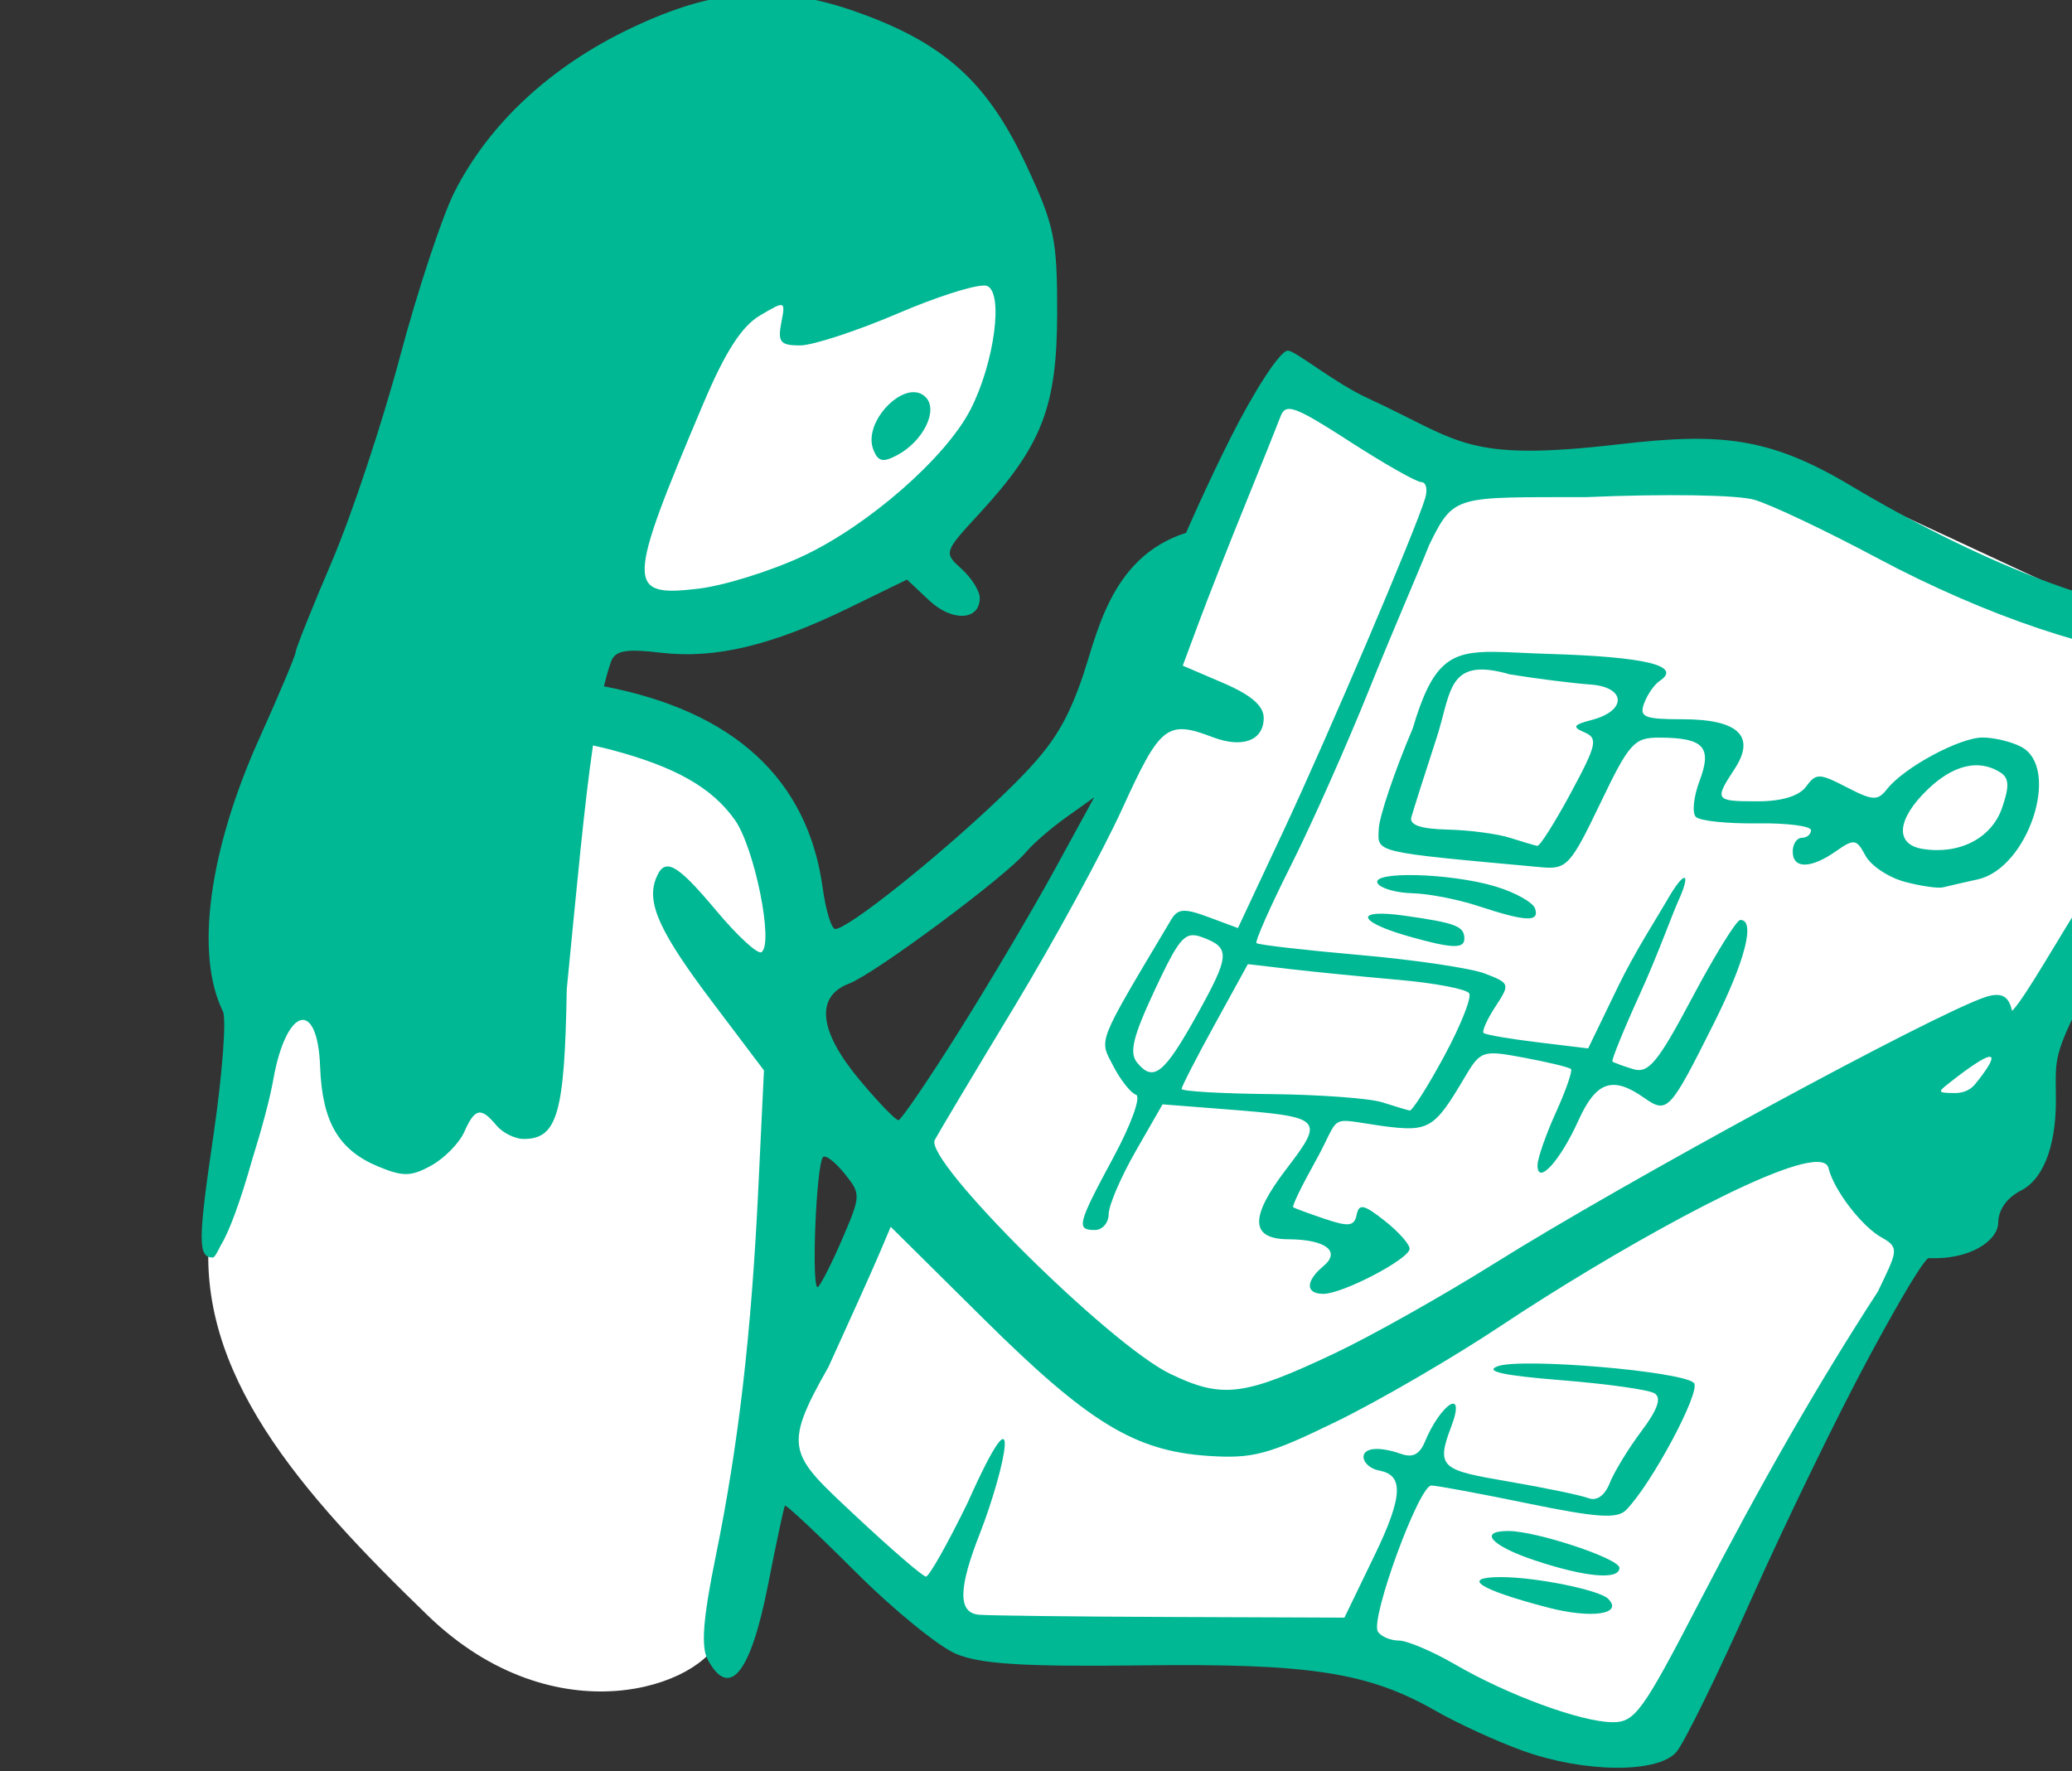 <?xml version="1.0" ?><svg height="166.933mm" viewBox="0 0 195.277 166.933" width="195.277mm" xmlns="http://www.w3.org/2000/svg">
    <rect x="0" y="0" width="195.277" height="166.933" fill="#333333" stroke="none"/>
    <path d="m 45819.546,-1385.244 c -41.223,0.281 -83.637,33.103 -101.582,64.998 -26.102,46.392 -44.667,104.187 17.803,139.768 9.284,10.713 68.368,36.17 134.006,-18.773 35.703,-29.886 53.516,-110.378 2.84,-163.06 -15.836,-16.463 -34.329,-23.059 -53.067,-22.932 z m 178.662,135.471 -51.876,118.145 -72.956,137.506 -56.681,104.186 c 0,0 7.753,-150.677 -0.11,-196.381 -7.864,-45.704 -53.296,-50.914 -97.855,-50.324 -44.56,0.59 -65.419,27.227 -72.518,51.504 -7.099,24.277 -21.842,94.061 -30.47,135.244 -5.242,50.914 32.108,93.276 77.541,137.211 45.433,43.935 98.073,25.262 104.189,7.373 6.116,-17.889 15.072,-63.594 15.072,-63.594 0,0 52.314,48.654 67.276,55.928 14.963,7.273 121.01,6.781 126.033,7.174 5.024,0.393 41.501,12.286 62.033,22.213 20.532,9.927 60.287,12.68 60.287,12.68 l 48.819,-92.293 162.728,-297.619 -52.422,-10.713 -119.371,-55.533 -108.449,4.324 z" fill="#FFFFFF" paint-order="markers stroke fill" transform="translate(29.069,-67.305) matrix(0.265,0,0,0.265,-12097.484,434.921)"/>
    <path d="m 49126.424,1048.41 c -1.666,-0.018 -3.33,0.016 -4.994,0.102 -13.314,0.683 -26.698,4.674 -42.282,12.08 -28.483,13.537 -50.455,33.922 -62.785,58.254 -4.389,8.663 -13.117,35.035 -19.392,58.603 -6.275,23.568 -17.188,56.384 -24.256,72.926 -7.066,16.541 -12.85,30.991 -12.85,32.109 0,1.119 -5.795,14.907 -12.881,30.641 -18.027,40.035 -22.965,76.922 -13.004,97.147 1.316,2.676 -0.171,22.384 -3.312,43.795 -5.581,38.014 -5.615,43.795 -0.246,43.795 0.55,0 1.576,-1.799 2.766,-4.264 3.115,-4.993 7.125,-16.1 11.228,-30.608 3.307,-10.58 6.222,-21.273 7.488,-28.387 4.617,-25.907 15.774,-28.983 16.664,-4.594 0.718,19.605 6.569,29.644 20.684,35.49 8.83,3.657 11.724,3.597 18.902,-0.393 4.661,-2.591 9.919,-7.961 11.68,-11.932 3.766,-8.493 5.928,-8.94 11.393,-2.353 2.222,2.677 6.603,4.867 9.734,4.867 11.973,0 14.569,-9.029 15.316,-53.209 3.569,-36.502 6.222,-65.522 9.33,-86.748 2.165,0.468 4.341,0.964 6.581,1.561 22.769,6.068 35.661,13.377 43.832,24.85 7.07,9.93 13.987,44.333 9.474,47.123 -1.329,0.82 -8.526,-5.809 -15.996,-14.732 -14.323,-17.109 -18.49,-19.303 -21.541,-11.35 -3.331,8.679 1.475,19.142 20.145,43.865 l 18.312,24.252 -2.016,42.174 c -2.462,51.541 -7.03,90.941 -15.171,130.826 -4.47,21.892 -5.255,31.984 -2.842,36.496 7.704,14.39 15.282,5.064 21.453,-26.395 2.953,-15.062 5.671,-27.79 6.035,-28.283 0.368,-0.494 11.666,10.1 25.106,23.541 13.443,13.441 29.553,26.576 35.804,29.188 8.702,3.636 24.158,4.59 66.035,4.074 59.897,-0.74 80.544,2.465 104.596,16.229 7.831,4.48 21.698,10.831 30.818,14.115 21.859,7.872 47.953,8.125 54.631,0.529 2.748,-3.122 14.744,-27.574 26.658,-54.338 11.918,-26.763 30.717,-65.449 41.772,-85.967 19.858,-36.846 21.35,-35.42 21.35,-35.42 14.904,0.68 24.656,-6.346 24.726,-12.58 0.05,-4.63 3.125,-8.966 8.113,-11.453 7.183,-3.585 12.353,-14.357 12.403,-31.689 0.05,-17.727 -2.302,-14.749 18.959,-54.84 12.777,-24.088 32.01,-51.226 35.924,-61.932 3.915,-10.706 11.32,-23.914 16.457,-29.352 13.421,-14.208 6.883,-24.139 -8.403,-26.666 -6.692,-1.107 -17.4,-2.007 -23.797,-2.047 -22.997,-0.071 -67.783,-17.741 -112.31,-44.312 -28.841,-17.209 -46.371,-18.748 -81.944,-14.617 -55.336,6.426 -56.266,-1.008 -89.666,-16.389 -12.002,-5.528 -25.672,-16.893 -28.367,-16.893 -2.889,0 -12.442,15.215 -20.367,30.996 -8.825,17.566 -15.826,33.803 -15.826,33.803 -27.74,8.85 -31.832,37.649 -37.578,53.408 -6.234,17.099 -11.606,24.703 -29.393,41.613 -22.356,21.25 -53.39,45.898 -57.791,45.898 -1.363,0 -3.379,-6.574 -4.482,-14.609 -5.306,-38.715 -31.577,-62.849 -77.795,-71.713 0.8,-3.301 1.637,-6.301 2.545,-8.844 1.497,-3.905 5.296,-4.572 17.674,-3.107 19.238,2.279 39.347,-2.503 66.779,-15.879 l 20.785,-10.133 7.908,7.432 c 8.163,7.668 17.973,7.181 17.973,-0.894 0,-2.456 -2.905,-7.096 -6.457,-10.312 -6.402,-5.792 -6.345,-5.973 6.254,-19.645 22.307,-24.198 27.652,-37.949 27.722,-71.215 0.05,-26.545 -0.955,-31.356 -11.087,-52.977 -13.264,-28.304 -27.921,-42.059 -56.305,-52.852 -13.396,-5.093 -25.209,-7.737 -36.873,-7.861 z m 77.822,103.746 c 0.661,-0.038 1.161,0 1.481,0.125 5.977,2.292 2.673,27.262 -5.809,43.887 -8.736,17.125 -36.382,41.319 -59.664,52.213 -11.308,5.292 -28.026,10.507 -37.15,11.588 -25.809,3.055 -25.706,-0.957 1.644,-65.606 7.842,-18.539 13.711,-27.703 20.203,-31.537 9.092,-5.371 9.142,-5.354 7.619,2.611 -1.304,6.817 -0.303,8.018 6.67,8.018 4.508,0 20.267,-5.165 35.018,-11.479 12.908,-5.525 25.364,-9.557 29.988,-9.82 z m -24.769,37.922 c -7.511,0.153 -17.368,12.079 -14.182,20.381 1.665,4.337 3.407,4.743 8.551,1.99 9.279,-4.966 14.669,-16.01 10.064,-20.615 -0.876,-0.875 -1.883,-1.399 -2.969,-1.625 -0.475,-0.099 -0.964,-0.141 -1.464,-0.131 z m 134.103,5.981 c 3.111,0.276 8.943,3.682 21.092,11.523 12.338,7.962 23.822,14.477 25.519,14.477 1.702,0 2.33,2.556 1.395,5.678 -3.394,11.357 -34.499,84.398 -50.348,118.236 l -16.252,34.703 -10.453,-3.885 c -8.722,-3.239 -10.932,-3.076 -13.349,0.984 -26.66,44.788 -25.617,42.156 -20.58,51.897 2.603,5.035 6.255,9.662 8.113,10.281 1.884,0.627 -1.646,10.461 -7.967,22.189 -12.871,23.891 -13.396,25.93 -6.633,25.93 2.677,0 4.879,-2.554 4.899,-5.676 0.02,-3.124 4.331,-13.179 9.591,-22.346 l 9.561,-16.67 22.037,1.719 c 35.221,2.75 35.752,3.266 21.922,21.379 -13.065,17.11 -12.81,24.819 0.828,24.889 13.267,0.073 18.755,4.296 12.42,9.555 -6.416,5.327 -6.426,9.859 -0.02,9.859 6.898,1e-4 30.688,-12.443 30.688,-16.051 0,-1.619 -4.015,-6.107 -8.92,-9.975 -7.36,-5.803 -9.097,-6.17 -9.926,-2.094 -0.828,4.082 -2.798,4.333 -11.353,1.449 -5.693,-1.92 -10.737,-3.781 -11.209,-4.137 -0.473,-0.356 2.954,-7.471 7.615,-15.809 9.857,-17.635 3.858,-15.949 23.916,-13.113 16.711,2.216 18.545,1.155 29.264,-16.951 5.883,-9.937 6.384,-10.106 21.437,-7.295 8.477,1.584 15.925,3.391 16.551,4.016 0.624,0.624 -1.78,7.556 -5.34,15.406 -3.562,7.849 -6.497,16.274 -6.547,18.723 -0.119,7.492 8.006,-1.343 14.52,-15.789 6.279,-13.925 12.135,-15.986 23.267,-8.188 8.405,5.886 9.158,5.087 25.028,-26.623 11.071,-22.121 14.751,-36.597 9.297,-36.557 -1.338,0.01 -9.005,12.396 -17.034,27.521 -12.364,23.292 -15.592,27.2 -21.086,25.529 -3.569,-1.086 -6.873,-2.297 -7.341,-2.693 -0.47,-0.396 4.068,-11.529 10.08,-24.738 6.012,-13.21 11.289,-27.914 13.218,-32.127 4.919,-10.741 2.501,-11.733 -4.076,-0.182 -2.768,4.862 -11.21,17.929 -17.123,30.154 l -10.75,22.225 -17.957,-2.176 c -9.876,-1.196 -18.521,-2.675 -19.207,-3.289 -0.688,-0.612 1.184,-4.827 4.156,-9.367 5.288,-8.066 5.205,-8.332 -3.615,-11.758 -4.963,-1.929 -25.044,-4.914 -44.623,-6.633 -19.579,-1.719 -36.093,-3.62 -36.699,-4.226 -0.606,-0.606 4.91,-13.059 12.26,-27.674 7.348,-14.617 19.906,-42.871 27.906,-62.785 7.998,-19.916 17.936,-42.763 21.228,-51.129 8.899,-18.192 9.294,-16.935 55.838,-17.039 28.138,-1.212 53.693,-0.814 59.791,0.936 5.854,1.68 25.562,11.021 43.795,20.76 38.575,20.606 80.251,34.594 103.065,34.594 12.5,0 16.054,1.138 16.054,5.148 0,6.882 -19.234,41.258 -44.671,79.834 -9.503,14.412 -21.66,36.514 -26.547,41.465 -0.967,-3.9 -2.503,-7.247 -9.526,-4.914 -18.445,6.127 -128.406,65.789 -174.558,94.711 -18.197,11.403 -43.745,25.78 -56.774,31.951 v 0 c -32.313,15.305 -39.99,16.271 -58.507,7.363 -21.723,-10.45 -87.693,-75.97 -83.786,-83.213 1.564,-2.902 14.319,-24.254 28.338,-47.449 14.019,-23.195 31.307,-54.932 38.416,-70.529 13.467,-29.55 15.881,-31.448 32.149,-25.264 10.556,4.014 18.082,1.161 18.082,-6.857 0,-4.312 -4.475,-8.175 -14.395,-12.428 l -14.39,-6.168 5.804,-15.613 c 3.195,-8.587 10.553,-27.291 16.348,-41.565 5.798,-14.274 11.488,-28.454 12.643,-31.51 0.682,-1.806 1.569,-2.767 3.435,-2.602 z m 72.65,86.375 c -15.703,-0.139 -22.02,3.34 -29.072,27.211 -6.44,15.166 -11.87,31.223 -12.088,35.684 -0.409,8.683 -2.55,8.175 57.868,13.719 8.953,0.822 10.337,-0.679 20.865,-22.639 10.391,-21.67 12.06,-23.521 21.23,-23.471 15.661,0.078 18.664,3.353 14.117,15.402 -2.13,5.639 -2.714,11.404 -1.302,12.809 1.411,1.407 11.198,2.437 21.75,2.283 10.55,-0.151 19.185,0.945 19.185,2.434 0,1.489 -1.46,2.709 -3.244,2.709 -1.786,0 -3.246,2.189 -3.246,4.865 0,6.247 6.371,6.215 15.346,-0.07 6.479,-4.539 7.338,-4.413 10.527,1.547 1.91,3.57 8.184,7.753 13.941,9.295 v 0 c 5.758,1.543 11.929,2.428 13.713,1.967 1.786,-0.462 7.304,-1.729 12.268,-2.818 17.922,-3.934 29.655,-39.544 15.519,-47.109 -3.449,-1.846 -9.653,-3.346 -13.785,-3.346 -8.211,0.013 -27.997,10.691 -33.99,18.344 -3.317,4.234 -5.044,4.155 -14.363,-0.664 -9.739,-5.037 -10.902,-5.055 -14.43,-0.232 -2.465,3.371 -8.64,5.248 -17.268,5.248 -15.159,0 -15.442,-0.399 -8.179,-11.482 7.673,-11.711 1.398,-17.713 -18.522,-17.713 -13.597,0 -15.44,-0.765 -13.627,-5.68 1.153,-3.122 3.649,-6.709 5.547,-7.973 8.094,-5.385 -5.012,-8.563 -39.552,-9.59 -7.696,-0.229 -13.973,-0.678 -19.208,-0.725 z m -1.841,6.453 c 2.111,0.241 4.537,0.754 7.34,1.568 9.813,1.573 22.635,3.187 28.494,3.588 12.769,0.871 13.227,9.284 0.683,12.584 -6.707,1.764 -7.158,2.527 -2.642,4.457 4.846,2.071 4.307,4.446 -4.868,21.48 -5.674,10.533 -11.042,19.029 -11.935,18.881 -0.893,-0.149 -5.272,-1.439 -9.732,-2.867 -4.46,-1.429 -14.422,-2.742 -22.137,-2.92 -9.521,-0.22 -13.675,-1.626 -12.938,-4.379 0.598,-2.23 4.659,-15.004 9.024,-28.387 4.6,-14.109 3.932,-25.695 18.711,-24.006 z m 172.634,33.906 c 3.191,-0.123 6.254,0.716 9.114,2.531 3.13,1.988 3.265,4.973 0.574,12.69 -3.74,10.731 -15.143,16.606 -28.19,14.523 -10.028,-1.602 -9.265,-10.595 1.801,-21.195 5.707,-5.468 11.384,-8.343 16.701,-8.549 z m -313.162,11.398 -14.136,25.848 c -7.776,14.215 -23.047,40.016 -33.934,57.334 -10.886,17.317 -20.579,31.557 -21.539,31.627 -0.96,0.079 -7.164,-6.339 -13.787,-14.262 -14.554,-17.409 -15.901,-29.704 -3.76,-34.32 9.127,-3.47 55.694,-38.065 62.859,-46.699 2.485,-2.995 8.969,-8.612 14.409,-12.486 z m 114.758,27.668 c -8.827,-0.23 -15.312,0.702 -13.928,2.939 1.101,1.785 6.661,3.356 12.354,3.492 5.693,0.138 16.193,2.175 23.33,4.527 17.011,5.607 21.918,5.832 20.285,0.932 -0.737,-2.213 -7.063,-5.751 -14.058,-7.861 -7.987,-2.409 -19.156,-3.8 -27.983,-4.029 z m -14.322,13.752 c -6.547,0.47 -2.428,4.102 11.746,8.104 15.041,4.247 19.465,4.416 19.465,0.74 0,-4.428 -2.999,-5.588 -21.086,-8.156 -4.575,-0.649 -7.943,-0.844 -10.125,-0.688 z m -65.986,7.65 c 1.179,-0.175 2.448,0.118 3.982,0.686 10.092,3.733 9.905,6.414 -1.928,27.691 -11.625,20.9 -15.41,23.929 -21.191,16.963 -2.939,-3.542 -1.578,-9.212 6.221,-25.875 6.645,-14.202 9.377,-18.94 12.916,-19.465 z m 20.205,10.242 14.974,1.758 c 8.239,0.967 25.568,2.685 38.512,3.82 12.941,1.134 24.294,3.3 25.232,4.812 0.934,1.514 -3.077,11.585 -8.916,22.379 -5.84,10.795 -11.355,19.481 -12.256,19.303 -0.901,-0.176 -5.288,-1.492 -9.751,-2.92 -4.459,-1.429 -22.344,-2.742 -39.741,-2.92 -17.396,-0.178 -31.629,-1.004 -31.629,-1.834 0,-0.831 5.306,-11.16 11.788,-22.953 z m 263.336,33.023 c 3.076,-0.733 -0.719,4.829 -4.676,9.641 -1.132,1.377 -3.284,3.235 -7.299,3.195 -5.902,-0.04 -6.114,-0.295 -2.434,-3.195 8.242,-6.495 12.563,-9.201 14.409,-9.641 z m -413.334,35.549 c 1.469,0.552 4.008,2.793 6.498,5.863 5.889,7.267 5.878,7.797 -0.489,22.707 -3.583,8.398 -7.566,16.338 -8.845,17.643 -2.526,2.574 -0.767,-43.499 1.763,-46.17 0.212,-0.223 0.583,-0.227 1.073,-0.043 z m 352.48,1.779 c 2.271,0.016 3.674,0.708 4.023,2.197 1.834,7.811 12.15,21.245 19.366,24.949 6.043,3.432 4.814,5.098 -1.795,18.933 -21.359,32.944 -41.094,67.294 -63.678,110.844 v 0 c -20.097,38.756 -22.796,42.465 -30.818,42.355 -11.265,-0.15 -37.14,-9.661 -55.833,-20.521 -8.029,-4.664 -17.066,-8.499 -20.083,-8.52 -3.017,-0.022 -6.364,-1.458 -7.438,-3.195 -2.769,-4.479 14.632,-52.001 19.021,-51.951 1.997,0.025 17.491,2.904 34.428,6.396 24.265,5.007 31.637,5.513 34.762,2.389 9.031,-9.031 26.93,-42.534 24.187,-45.275 -4.155,-4.158 -61.464,-9.022 -69.787,-5.924 -4.85,1.806 2.02,3.314 22.518,4.947 16.224,1.292 31.183,3.391 33.246,4.666 2.602,1.608 1.183,5.732 -4.637,13.482 -4.61,6.141 -9.672,14.423 -11.244,18.404 -1.793,4.538 -4.648,6.549 -7.656,5.396 -2.635,-1.012 -15.457,-3.672 -28.488,-5.912 -23.308,-4.005 -25.881,-4.768 -20.334,-19.279 5.647,-14.772 -3.79,-8.163 -9.332,5.258 -2.959,7.165 -7.359,4.42 -10.629,3.502 -14.786,-4.149 -12.956,5.245 -5.516,6.643 8.375,1.573 8.764,8.507 -1.689,30.113 l -10.735,22.191 -62.213,-0.234 c -34.219,-0.127 -64.767,-0.493 -67.892,-0.811 -7.359,-0.749 -7.227,-9.376 0.441,-28.846 9.23,-23.699 15.823,-56.161 -4.347,-10.963 -7.041,14.439 -13.703,26.254 -14.809,26.254 -1.104,0 -12.519,-9.854 -25.367,-21.898 -23.03,-21.587 -26,-23.386 -9.293,-52.715 7.737,-16.951 15.881,-35.089 18.094,-40.307 l 4.029,-9.486 33.062,32.758 c 37.311,36.968 53.751,46.992 79.909,48.721 15.859,1.049 21.366,-0.431 45.613,-12.266 15.166,-7.403 41.441,-22.695 58.392,-33.978 38.129,-25.384 96.615,-58.434 112.514,-58.32 z m -109.857,131.272 c -10.864,0 -6.055,5.298 9.509,10.475 17.993,5.985 30.008,7.037 30.008,2.627 0,-3.305 -29.547,-13.101 -39.517,-13.101 z m -2.657,16.396 c -14.564,0.028 -7.79,4.41 16.719,10.82 15.539,4.063 26.961,2.404 21.44,-3.115 -3.147,-3.149 -25.825,-7.725 -38.159,-7.705 z" fill="#00B894" transform="translate(29.069,-67.305) matrix(0.265,0,0,0.265,-12097.484,434.921) translate(-3313.529,-2437.82)"/>
</svg>